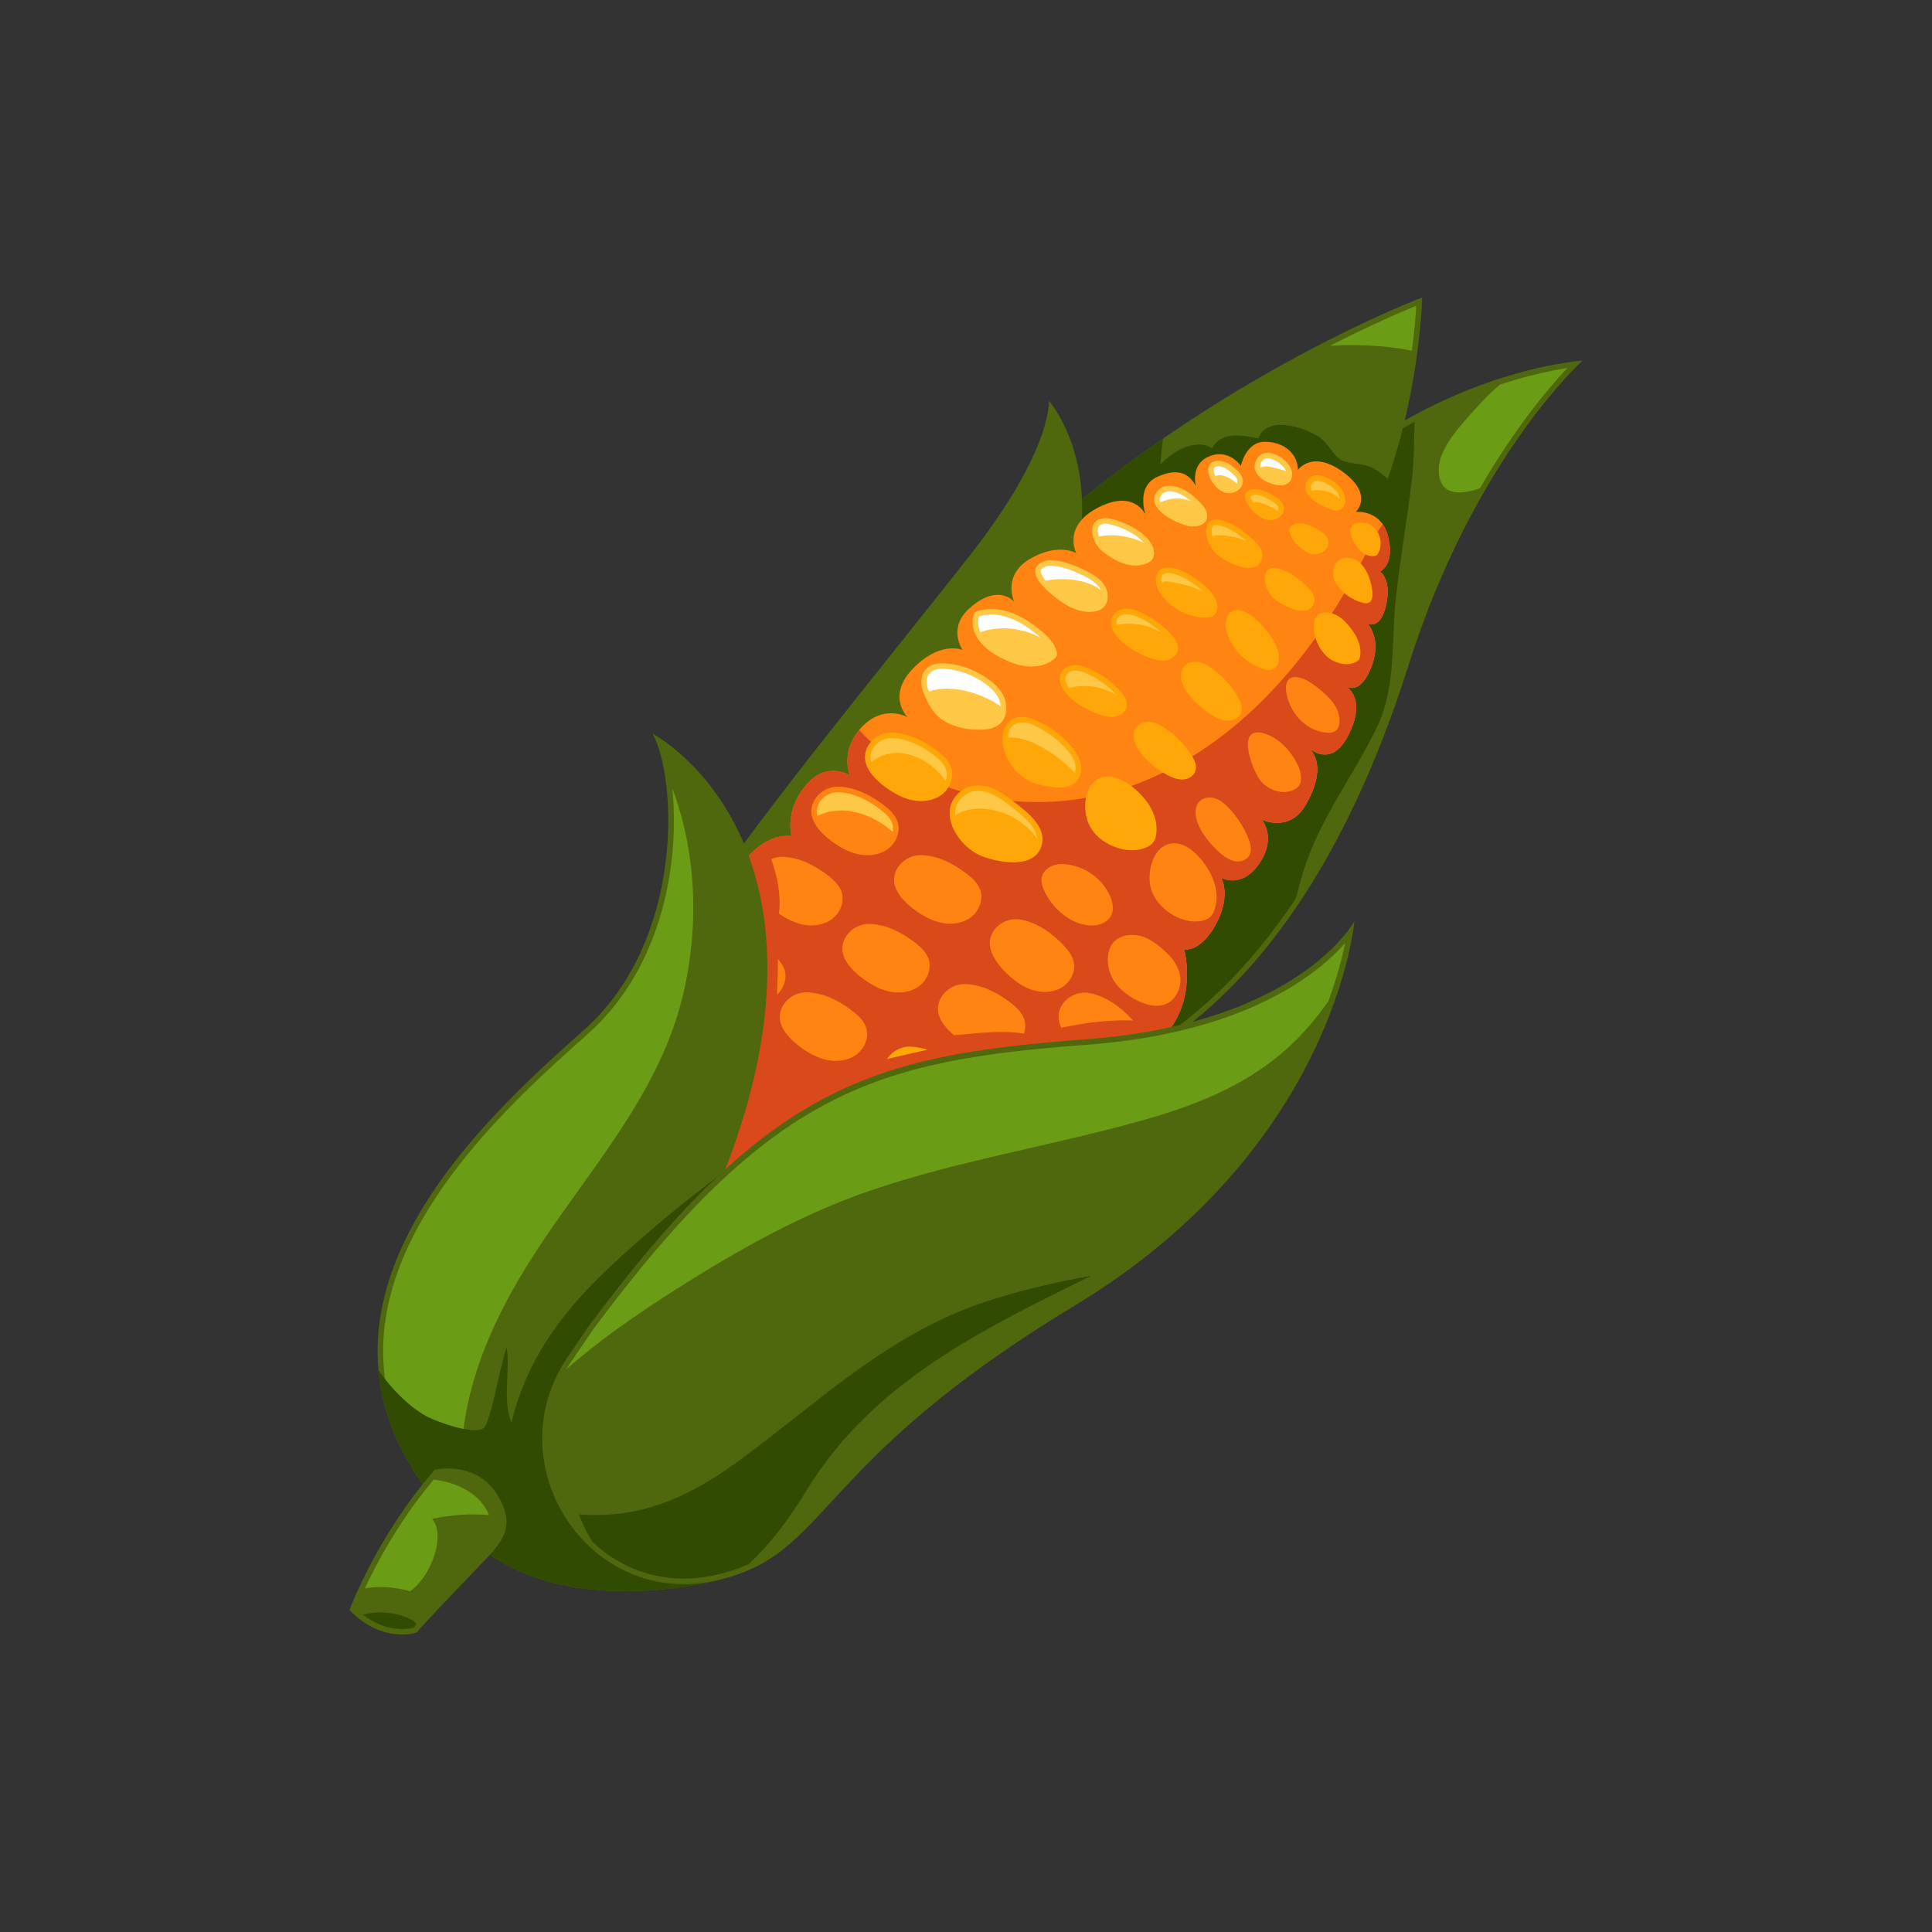 <?xml version="1.0" encoding="utf-8"?>
<!-- Generator: Adobe Illustrator 16.0.0, SVG Export Plug-In . SVG Version: 6.00 Build 0)  -->
<!DOCTYPE svg PUBLIC "-//W3C//DTD SVG 1.1//EN" "http://www.w3.org/Graphics/SVG/1.1/DTD/svg11.dtd">
<svg version="1.1" id="Layer_1" xmlns="http://www.w3.org/2000/svg" xmlns:xlink="http://www.w3.org/1999/xlink" x="0px" y="0px"
	 width="350px" height="350px" viewBox="0 0 350 350" enable-background="new 0 0 350 350" xml:space="preserve">
<rect x="0" y="0" width="350" height="350" fill="#333333" stroke="none"/>
<g id="XMLID_1815_">
	<path id="XMLID_702_" fill="#4F680E" d="M203.99,193.038c21.553-11.162,39.325-34.977,51.177-72.516
		c11.851-37.54,31.529-55.196,31.529-55.196s-40.061,2.5-65.625,43.325C195.508,149.476,203.99,193.038,203.99,193.038z"/>
	<path id="XMLID_1956_" fill="#314B00" d="M221.919,109.182c-22.561,36.03-18.295,74.684-17.165,82.318
		c11.401-6.2,21.42-15.813,29.991-28.738c0.42-1.63,0.869-3.29,1.398-4.983c3.071-9.829,9.117-17.203,13.429-26.326
		c3.321-7.026,2.496-15.35,3.267-22.795c0.701-6.785,2.068-14.352,2.914-21.584c0.391-3.347,0.404-7.028,0.522-10.68
		C244.854,82.67,232.174,92.807,221.919,109.182z"/>
	<path id="XMLID_726_" fill="#4F680E" d="M187.219,97.917c33.519-30.156,70.428-44.033,70.428-44.033s-0.655,32.555-17.524,54.558
		c-16.87,22.003-51.518,0.292-51.518,0.292L187.219,97.917z"/>
	<path id="XMLID_1961_" fill="#6B9C15" d="M255.77,63.544c0.489-3.661,0.711-6.524,0.807-8.158
		c-2.494,1.018-8.113,3.418-15.613,7.239C245.685,62.388,250.885,62.505,255.77,63.544z"/>
	<path id="XMLID_1955_" fill="#314B00" d="M249.428,85.203c-2.129-1.464-4.723-0.994-6.28-1.79c-1.669-0.852-2.519-3.163-4.16-4.241
		c-2.785-1.828-9.512-3.99-11.017,0.26c-2.941-0.603-6.737-1.333-8.401,1.762c-2.928-1.868-7.22,0.531-9.364,3.015
		c0.131-1.492,0.256-3.132,0.503-4.754c-7.675,5.292-15.672,11.429-23.489,18.462l1.386,10.817c0,0,37.616,22.167,54.485,0.164
		c5.11-6.665,5.757-14.753,8.324-22.156C250.791,86.208,250.137,85.69,249.428,85.203z"/>
	<path id="XMLID_725_" fill="#4F680E" d="M125.393,166.463c8.89-14.747,35.148-46.508,50.271-65.792
		c15.123-19.284,14.34-28.065,14.34-28.065s12.525,13.836,1.497,39.892C180.474,138.553,125.393,166.463,125.393,166.463z"/>
	<path id="XMLID_727_" fill="#FF8411" d="M251.103,109.624c1.058-4.682-1.093-6.084-1.093-6.084s2.711-1.146,1.48-6.248
		c-1.231-5.102-5.874-4.549-5.874-4.549s3.324-3.086-2.288-7.213c-5.611-4.127-8.196-0.396-8.196-0.396
		c-0.044-2.914-2.443-5.066-5.958-5.1c-3.516-0.034-4.376,4.392-4.376,4.392s-2.081-3.19-5.676-1.773
		c-3.594,1.416-2.462,5.418-2.462,5.418c-1.147-2.034-2.899-3.485-6.94-1.719c-4.04,1.766-2.189,6.91-2.189,6.91
		s-1.978-4.705-8.576-1.319c-6.599,3.386-3.973,8.265-3.973,8.265s-3.244-1.957-8.366,1.021c-5.121,2.977-2.909,7.768-2.909,7.768
		c-1.271-1.383-4.236-2.334-8.169,1.282s-1.147,7.465-1.147,7.465s-3.58-1.563-8.189,2.579c-6.047,5.435-1.798,9.596-1.798,9.596
		s-4.314-2.48-8.33,1.853c-4.017,4.333-2.104,8.7-2.104,8.7s-4.229-2.797-8.061,1.881s-2.5,9.109-2.5,9.109
		s-6.106-1.132-10.501,7.785l-9.276,60.312l33.162-0.569c0,0,47.459-24.271,53.903-31.046c6.444-6.775,3.824-15.942,3.824-15.942
		s2.942,0.622,5.769-4.577c2.825-5.199,0.952-8.39,0.952-8.39s3.61,2.021,6.761-2.41c3.452-4.854,0.58-8.136,0.58-8.136
		s5.004,2.458,7.964-2.668c3.457-5.986,1.831-8.995,0.796-10.129c1.313,0.995,4.447,2.538,7.032-2.7
		c2.769-5.612,0.467-7.959-0.435-8.615c0.752,0.393,2.689,0.868,4.4-3.297c2.175-5.296-0.615-8.139-0.615-8.139
		S250.045,114.306,251.103,109.624z"/>
	<path id="XMLID_1919_" fill="#D9491A" d="M236.545,145.816c3.457-5.986,1.831-8.995,0.796-10.129
		c1.313,0.995,4.447,2.538,7.032-2.7c2.769-5.612,0.467-7.959-0.435-8.615c0.752,0.393,2.689,0.868,4.4-3.297
		c2.175-5.296-0.615-8.139-0.615-8.139s2.321,1.37,3.379-3.313c1.058-4.682-1.093-6.084-1.093-6.084s2.711-1.146,1.48-6.248
		c-0.232-0.963-0.587-1.724-1.008-2.326c-1.465,2.082-2.585,4.421-3.751,6.697c-8.894,17.363-22.424,33.279-40.624,40.303
		c-16.979,6.553-38.31,3.516-50.457-9.698c-3.436,4.163-1.683,8.201-1.683,8.201s-4.229-2.797-8.061,1.881s-2.5,9.109-2.5,9.109
		s-6.106-1.132-10.501,7.785l-9.276,60.312l33.162-0.569c0,0,47.459-24.271,53.903-31.046c6.444-6.775,3.824-15.942,3.824-15.942
		s2.942,0.621,5.769-4.577c2.825-5.199,0.952-8.39,0.952-8.39s3.61,2.021,6.761-2.41c3.452-4.854,0.58-8.136,0.58-8.136
		S233.585,150.942,236.545,145.816z"/>
	<path id="XMLID_723_" fill="#4F680E" d="M84.993,278.597c-40.166-38.547,2.962-76.059,20.944-92.141
		c17.982-16.083,16.799-45.345,12.289-53.53c0,0,25.25,13.125,20.097,52.841c-5.152,39.717-36.425,71.976-31.14,86.922
		c5.286,14.946,23.238,13.479,23.238,13.479S101.32,294.267,84.993,278.597z"/>
	<path id="XMLID_1953_" fill="#6B9C15" d="M83.528,266.681c-0.288-15.816,6.648-29.818,15.328-42.605
		c9.267-13.652,20.508-26.606,24.656-42.957c3.138-12.369,2.856-26.223-1.722-38.311c1.349,12.716-1.465,32.123-15.187,44.395
		l-0.744,0.665c-12.588,11.247-36.02,32.183-36.448,56.252c-0.205,11.509,4.984,22.565,15.396,32.882
		C84.061,273.64,83.592,270.206,83.528,266.681z"/>
	<path id="XMLID_1921_" fill="#314B00" d="M107.184,272.688c-4.053-11.463,13.387-33.115,24.065-60.497
		c-4.14,3.157-8.267,6.336-12.202,9.7c-12.129,10.369-22.523,19.98-26.403,35.836c-1.646-4.238-0.202-9.165-0.842-13.637
		c-1.091,2.555-2.851,13.7-4.243,14.665c-1.8,1.247-8.437-1.222-10.093-2.075c-2.909-1.502-6.354-4.75-8.901-8.466
		c0.885,9.792,5.662,20.05,16.429,30.382c16.327,15.67,45.429,7.57,45.429,7.57S112.47,287.635,107.184,272.688z"/>
	<path id="XMLID_236_" fill="#4F680E" d="M78.752,266.28c0,0,8.638-2.146,12.242,6.224c2.239,5.2-0.559,7.436-6.341,13.451
		c-9.271,9.646-9.126,9.784-9.126,9.784s-6.07,2.205-12.224-4.057C63.304,291.683,68.21,278.316,78.752,266.28z"/>
	<g id="XMLID_735_">
		<path id="XMLID_303_" fill="#FFA609" d="M161.636,132.703c3.009,0.093,5.835,1.531,8.217,3.372
			c1.045,0.807,2.066,1.757,2.478,3.012c0.572,1.748-0.249,3.77-1.72,4.876c-1.47,1.106-3.455,1.375-5.26,1.019
			c-1.805-0.356-3.452-1.28-4.936-2.367c-1.689-1.237-3.89-3.37-3.713-5.688C156.894,134.421,159.271,132.63,161.636,132.703z"/>
		<g id="XMLID_299_">
			<path id="XMLID_301_" fill="#FF8411" d="M151.919,142.513c3.009,0.093,5.835,1.531,8.217,3.372
				c1.044,0.807,2.066,1.757,2.477,3.012c0.573,1.748-0.249,3.77-1.719,4.876c-1.471,1.106-3.455,1.375-5.26,1.019
				c-1.806-0.356-3.452-1.279-4.937-2.366c-1.689-1.237-3.889-3.37-3.713-5.688C147.176,144.231,149.553,142.439,151.919,142.513z"
				/>
		</g>
		<g id="XMLID_296_">
			<path id="XMLID_297_" fill="#FF8411" d="M166.91,154.913c3.009,0.093,5.835,1.531,8.217,3.372
				c1.045,0.807,2.066,1.757,2.478,3.012c0.572,1.748-0.25,3.77-1.72,4.876c-1.47,1.106-3.454,1.375-5.26,1.019
				c-1.805-0.356-3.452-1.28-4.936-2.367c-1.689-1.237-3.89-3.37-3.713-5.688C162.167,156.631,164.545,154.84,166.91,154.913z"/>
		</g>
		<g id="XMLID_277_">
			<path id="XMLID_294_" fill="#FF8411" d="M184.87,166.587c2.965,0.52,5.559,2.345,7.654,4.506
				c0.919,0.947,1.796,2.033,2.024,3.333c0.318,1.813-0.783,3.696-2.396,4.582s-3.615,0.87-5.351,0.261
				c-1.736-0.608-3.235-1.757-4.55-3.043c-1.497-1.465-3.371-3.889-2.867-6.158C179.931,167.614,182.539,166.179,184.87,166.587z"/>
		</g>
		<g id="XMLID_273_">
			<path id="XMLID_275_" fill="#FF8411" d="M157.545,167.379c3.01,0.093,5.836,1.531,8.218,3.372
				c1.044,0.807,2.066,1.757,2.477,3.012c0.572,1.748-0.25,3.77-1.719,4.876c-1.471,1.106-3.455,1.374-5.26,1.019
				c-1.806-0.355-3.453-1.279-4.937-2.367c-1.689-1.236-3.889-3.369-3.713-5.687C152.803,169.097,155.18,167.306,157.545,167.379z"
				/>
		</g>
		<g id="XMLID_269_">
			<path id="XMLID_271_" fill="#FF8411" d="M146.206,179.769c3.009,0.092,5.835,1.531,8.217,3.371
				c1.044,0.808,2.066,1.758,2.477,3.012c0.573,1.748-0.249,3.77-1.719,4.877c-1.47,1.105-3.455,1.374-5.26,1.018
				c-1.805-0.355-3.452-1.279-4.937-2.366c-1.689-1.237-3.889-3.37-3.713-5.688C141.463,181.486,143.841,179.694,146.206,179.769z"
				/>
		</g>
		<g id="XMLID_266_">
			<path id="XMLID_268_" fill="#FF8411" d="M140.75,180.206c1.239-1.146,1.89-2.967,1.365-4.566c-0.23-0.706-0.662-1.31-1.177-1.851
				C140.912,175.947,140.87,178.083,140.75,180.206z"/>
		</g>
		<path id="XMLID_264_" fill="#FFA609" d="M168.038,190.173c-1.008-0.328-2.047-0.536-3.111-0.568
			c-1.684-0.053-3.358,0.852-4.262,2.274C163.107,191.245,165.558,190.738,168.038,190.173z"/>
		<g id="XMLID_260_">
			<path id="XMLID_262_" fill="#FF8411" d="M152.466,161.606c-0.411-1.254-1.433-2.204-2.478-3.012
				c-2.382-1.84-5.208-3.279-8.217-3.372c-0.709-0.022-1.412,0.141-2.064,0.423c1.166,3.125,1.806,6.627,1.404,9.87
				c1.337,0.914,2.792,1.673,4.375,1.985c1.805,0.356,3.79,0.087,5.26-1.019C152.217,165.376,153.038,163.354,152.466,161.606z"/>
		</g>
		<g id="XMLID_258_">
			<path id="XMLID_259_" fill="#FF8411" d="M172.831,187.551c4.161-0.353,8.566-0.995,12.652-0.288
				c0.294-0.841,0.349-1.752,0.071-2.6c-0.411-1.254-1.433-2.205-2.477-3.012c-2.383-1.841-5.209-3.279-8.218-3.372
				c-2.365-0.073-4.742,1.718-4.934,4.224C169.778,184.464,171.327,186.284,172.831,187.551z"/>
		</g>
		<g id="XMLID_256_">
			<path id="XMLID_257_" fill="#FF8411" d="M205.253,184.874c-0.086-0.096-0.172-0.192-0.259-0.286
				c-2.049-2.206-4.601-4.088-7.554-4.673c-2.321-0.459-4.961,0.919-5.56,3.359c-0.235,0.963-0.026,1.96,0.389,2.906
				C196.565,185.283,200.922,184.716,205.253,184.874z"/>
		</g>
		<path id="XMLID_255_" fill="#FFA609" d="M174.378,143.103c1.437-1.003,3.389-1.001,5.042-0.422
			c1.653,0.578,3.075,1.66,4.462,2.729c2.197,1.693,5.634,4.317,4.878,7.534c-1.074,4.57-7.711,3.412-10.945,2.135
			C173.537,153.389,169.243,146.69,174.378,143.103z"/>
		<g id="XMLID_249_">
			<path id="XMLID_250_" fill="#FF8411" d="M189.287,161.612c-0.407-0.845-0.757-1.788-0.558-2.705
				c0.202-0.924,0.954-1.665,1.827-2.028c0.874-0.364,1.854-0.393,2.793-0.28c3.317,0.4,6.354,2.634,7.724,5.682
				c0.483,1.077,0.763,2.344,0.293,3.427c-0.558,1.283-2.049,1.955-3.447,1.962C194.239,167.688,190.81,164.767,189.287,161.612z"/>
		</g>
		<g id="XMLID_247_">
			<path id="XMLID_248_" fill="#FF8411" d="M213.67,178.892c-1.844,6.054-9.093,2.551-11.584-0.773
				c-2.081-2.779-2.182-7.902,1.944-8.656c0.846-0.154,1.724-0.125,2.557,0.084c1.467,0.369,2.739,1.273,3.886,2.261
				c1.04,0.896,2.021,1.896,2.668,3.107S214.07,177.578,213.67,178.892z"/>
		</g>
		<path id="XMLID_244_" fill="#FFC746" d="M233.88,84.906c0.377,0.858,0.275,1.989-0.456,2.575c-0.536,0.43-1.283,0.488-1.967,0.408
			c-1.959-0.228-4.994-1.899-3.983-4.307C228.792,80.445,232.916,82.71,233.88,84.906z"/>
		<path id="XMLID_242_" fill="#FFA609" d="M243.172,88.816c0.376,0.62,0.634,1.344,0.544,2.063
			c-0.089,0.719-0.593,1.416-1.301,1.569c-0.522,0.113-1.059-0.071-1.562-0.252c-1.676-0.604-5.321-2.438-4.156-4.852
			C238.06,84.525,242.136,87.105,243.172,88.816z"/>
		<path id="XMLID_241_" fill="#FFA609" d="M249.764,100.062c-0.089,0.192-0.196,0.385-0.369,0.507
			c-0.146,0.104-0.328,0.149-0.507,0.169c-0.863,0.099-1.722-0.311-2.358-0.902c-1.499-1.394-3.426-5.137,0.052-5.153
			C249.347,94.671,250.855,97.686,249.764,100.062z"/>
		<path id="XMLID_239_" fill="#FFC746" d="M220.945,83.488c1.083,0.047,2.035,0.717,2.852,1.432c0.66,0.578,1.319,1.286,1.377,2.161
			c0.085,1.3-1.308,2.337-2.608,2.273C219.54,89.206,216.889,83.311,220.945,83.488z"/>
		<path id="XMLID_238_" fill="#FFA609" d="M228.466,88.781c1.193,0.357,2.316,0.951,3.282,1.737
			c1.596,1.298,0.864,3.182-1.071,3.657c-1.973,0.484-4.24-1.789-4.953-3.391C224.867,88.858,226.964,88.332,228.466,88.781z"/>
		<path id="XMLID_232_" fill="#FFA609" d="M236.529,94.949c1.193,0.357,2.315,0.951,3.282,1.737
			c1.595,1.298,0.863,3.182-1.071,3.657c-1.974,0.484-4.241-1.788-4.954-3.391C232.93,95.026,235.026,94.5,236.529,94.949z"/>
		<path id="XMLID_229_" fill="#FFA609" d="M242.009,105.648c1.093,1.758,2.89,3.064,4.899,3.56c0.295,0.073,0.608,0.128,0.899,0.041
			c0.83-0.25,0.921-1.381,0.803-2.24c-0.322-2.341-1.445-5.618-4.251-5.955C241.751,100.74,240.813,103.723,242.009,105.648z"/>
		<path id="XMLID_223_" fill="#FFC746" d="M210.066,88.604c0.693-0.613,1.718-0.702,2.627-0.53c1.799,0.339,3.314,1.534,4.604,2.833
			c0.448,0.452,0.886,0.931,1.152,1.509c0.267,0.578,0.341,1.275,0.057,1.845c-0.505,1.013-1.867,1.224-2.989,1.077
			C213.264,95.044,206.581,91.69,210.066,88.604z"/>
		<path id="XMLID_219_" fill="#FFA609" d="M221.471,94.289c2.089,0.575,3.866,1.941,5.464,3.404c0.52,0.476,1.035,0.975,1.381,1.588
			c0.347,0.614,0.509,1.365,0.282,2.033c-1.169,3.44-6.929,0.428-8.546-1.251C218.191,98.128,217.297,93.14,221.471,94.289z"/>
		<path id="XMLID_218_" fill="#FFA609" d="M231.741,103.034c1.848,0.508,3.42,1.717,4.834,3.012c0.46,0.421,0.915,0.862,1.222,1.405
			c0.307,0.542,0.45,1.208,0.249,1.798c-1.033,3.043-6.129,0.379-7.56-1.107C228.84,106.431,228.049,102.019,231.741,103.034z"/>
		<path id="XMLID_217_" fill="#FFA609" d="M243.61,112.55c1.669,1.722,3.169,3.979,2.784,6.346
			c-0.031,0.193-0.077,0.389-0.182,0.555c-0.136,0.217-0.36,0.363-0.59,0.478c-1.444,0.721-3.247,0.377-4.599-0.506
			c-1.763-1.153-3.095-3.817-3.033-5.914C238.097,109.846,241.726,110.606,243.61,112.55z"/>
		<path id="XMLID_216_" fill="#FFC746" d="M199.8,93.885c0.495-0.084,1.003,0.006,1.492,0.121c1.668,0.392,3.269,1.071,4.709,1.999
			c1.144,0.736,2.219,1.671,2.771,2.913c0.355,0.797,0.45,1.802-0.09,2.488c-0.313,0.398-0.795,0.629-1.278,0.782
			c-2.843,0.893-5.662-0.665-7.819-2.425C197.913,98.399,196.658,94.423,199.8,93.885z"/>
		<path id="XMLID_215_" fill="#FFA609" d="M215.571,104.15c1.794,1.163,3.673,2.42,4.598,4.348c0.254,0.529,0.429,1.112,0.38,1.696
			s-0.353,1.169-0.868,1.448c-0.335,0.181-0.726,0.222-1.106,0.234c-3.147,0.102-6.493-1.654-8.27-4.234
			c-0.549-0.798-0.984-1.73-0.927-2.697C209.582,101.455,213.865,103.043,215.571,104.15z"/>
		<path id="XMLID_213_" fill="#FFA609" d="M228.393,113.016c1.404,1.611,2.865,3.336,3.226,5.443
			c0.099,0.578,0.106,1.188-0.101,1.736c-0.208,0.549-0.66,1.027-1.233,1.153c-0.371,0.082-0.759,0.014-1.127-0.079
			c-3.055-0.767-5.79-3.375-6.788-6.343c-0.31-0.918-0.472-1.934-0.151-2.848C223.373,108.778,227.056,111.483,228.393,113.016z"/>
		<g id="XMLID_210_">
			<path id="XMLID_211_" fill="#FF8411" d="M240.235,132.718c-3.184-0.307-5.632-2.642-6.74-5.518
				c-0.707-1.837-1.19-5.082,1.822-4.457c1.358,0.282,2.518,1.141,3.596,2.014c0.987,0.799,1.96,1.642,2.686,2.684
				c0.725,1.042,1.188,2.316,1.044,3.578c-0.051,0.448-0.188,0.907-0.507,1.228C241.66,132.726,240.907,132.783,240.235,132.718z"/>
		</g>
		<path id="XMLID_209_" fill="#FFC746" d="M187.568,103.856c-0.149-0.809,0.158-1.568,1.338-2.079
			c0.832-0.359,1.78-0.327,2.676-0.184c1.794,0.287,3.497,0.985,5.122,1.797c1.334,0.666,2.684,1.465,3.455,2.74
			s0.745,3.146-0.43,4.063c-0.612,0.477-1.42,0.624-2.195,0.649c-3.034,0.1-5.791-2.004-7.942-3.996
			C188.759,106.076,187.766,104.924,187.568,103.856z"/>
		<path id="XMLID_208_" fill="#FFA609" d="M201.604,114.166c-0.379-0.776-0.486-1.726-0.098-2.496
			c0.446-0.886,1.472-1.371,2.464-1.405c0.992-0.033,1.957,0.315,2.855,0.737c2.004,0.939,3.823,2.27,5.326,3.895
			c0.747,0.807,1.457,1.846,1.226,2.921c-0.194,0.907-1.048,1.566-1.954,1.764c-0.907,0.198-1.854,0.011-2.738-0.27
			C206.229,118.532,202.792,116.603,201.604,114.166z"/>
		<path id="XMLID_207_" fill="#FFA609" d="M192.336,124.384c-0.379-0.776-0.486-1.726-0.099-2.496
			c0.447-0.886,1.473-1.371,2.465-1.405c0.992-0.033,1.957,0.315,2.855,0.737c2.004,0.939,3.823,2.27,5.326,3.895
			c0.747,0.807,1.457,1.846,1.226,2.921c-0.194,0.907-1.048,1.566-1.954,1.764c-0.907,0.198-1.854,0.011-2.738-0.27
			C196.961,128.75,193.524,126.821,192.336,124.384z"/>
		<path id="XMLID_206_" fill="#FFA609" d="M205.504,134.252c-0.245-0.827-0.195-1.782,0.314-2.478
			c0.586-0.801,1.678-1.11,2.662-0.979c0.983,0.13,1.878,0.633,2.695,1.196c1.821,1.257,3.397,2.869,4.612,4.719
			c0.604,0.918,1.133,2.061,0.728,3.083c-0.341,0.862-1.292,1.372-2.218,1.418c-0.927,0.046-1.831-0.295-2.656-0.717
			C209.347,139.321,206.275,136.852,205.504,134.252z"/>
		<g id="XMLID_204_">
			<path id="XMLID_205_" fill="#FF8411" d="M216.589,147.44c-0.073-0.86,0.168-1.785,0.808-2.364
				c0.735-0.666,1.867-0.749,2.805-0.423s1.712,0.999,2.398,1.715c1.531,1.598,2.75,3.495,3.567,5.551
				c0.405,1.021,0.693,2.247,0.092,3.167c-0.509,0.776-1.542,1.084-2.459,0.942s-1.733-0.657-2.457-1.238
				C219.332,153.179,216.82,150.142,216.589,147.44z"/>
		</g>
		<path id="XMLID_203_" fill="#FFA609" d="M214.009,123.244c-0.212-0.837-0.123-1.789,0.415-2.463
			c0.618-0.776,1.722-1.041,2.699-0.87s1.852,0.709,2.645,1.306c1.769,1.33,3.277,3.005,4.416,4.903
			c0.565,0.942,1.047,2.105,0.602,3.11c-0.377,0.848-1.348,1.319-2.275,1.327c-0.928,0.008-1.816-0.369-2.624-0.825
			C217.641,128.464,214.673,125.873,214.009,123.244z"/>
		<g id="XMLID_201_">
			<path id="XMLID_202_" fill="#FF8411" d="M228.755,141.9c-1.69-1.585-5.162-10.539,0.124-9.066
				c2.397,0.668,4.322,2.521,5.627,4.64c0.648,1.054,1.18,2.23,1.191,3.468c0.005,0.454-0.066,0.921-0.303,1.309
				c-0.268,0.438-0.723,0.734-1.199,0.926C232.371,143.913,230.19,143.245,228.755,141.9z"/>
		</g>
		<path id="XMLID_200_" fill="#FFC746" d="M176.301,111.687c0.05-0.25,0.124-0.506,0.296-0.694c0.186-0.203,0.46-0.297,0.726-0.369
			c1.98-0.54,4.12-0.291,6.042,0.431s3.645,1.894,5.226,3.202c1.229,1.018,2.438,2.211,2.835,3.757
			c0.063,0.244,0.103,0.505,0.025,0.745c-0.078,0.244-0.268,0.435-0.463,0.601c-1.795,1.531-4.451,1.695-6.71,1.012
			C180.625,119.268,175.384,116.26,176.301,111.687z"/>
		<path id="XMLID_199_" fill="#FFC746" d="M171.058,130.627c-1.795-1.062-2.654-2.577-3.536-4.596
			c-0.274-0.627-0.526-1.281-0.591-1.983c-0.29-3.144,2.054-4.049,4.418-3.868c2.869,0.22,5.655,1.293,8.002,3.085
			c1.075,0.821,2.087,1.832,2.617,3.174c0.531,1.342,0.483,3.074-0.395,4.226c-0.924,1.212-2.465,1.494-3.855,1.525
			C175.408,132.242,173.07,131.818,171.058,130.627z"/>
		<path id="XMLID_198_" fill="#FFA609" d="M187.444,130.369c-2.345-1.007-5.289-0.497-5.741,2.492
			c-0.518,3.415,1.702,7.114,4.716,8.595c1.241,0.61,2.612,0.907,3.981,1.099c1.554,0.218,3.327,0.242,4.467-0.836
			c0.94-0.89,1.177-2.348,0.857-3.603c-0.319-1.254-1.112-2.336-1.988-3.289C191.983,132.921,189.823,131.391,187.444,130.369z"/>
		<path id="XMLID_197_" fill="#FFA609" d="M199.509,140.865c1.836-0.599,3.819,0.333,5.37,1.484
			c2.783,2.066,5.073,5.342,4.585,8.774c-0.064,0.45-0.178,0.902-0.419,1.288c-0.381,0.612-1.042,0.998-1.72,1.244
			c-3.446,1.25-8.259-0.763-9.933-4.052C196.037,146.937,196.188,141.948,199.509,140.865z"/>
		<g id="XMLID_195_">
			<path id="XMLID_196_" fill="#FF8411" d="M212.304,152.785c1.92-0.221,3.677,1.087,4.967,2.525
				c2.315,2.58,3.906,6.247,2.744,9.512c-0.152,0.428-0.354,0.848-0.668,1.178c-0.495,0.523-1.22,0.77-1.933,0.876
				c-3.627,0.538-7.941-2.395-8.926-5.952C207.691,158.042,208.835,153.184,212.304,152.785z"/>
		</g>
		<g id="XMLID_130_">
			<path id="XMLID_189_" fill="#FFC746" d="M171.276,141.477c0.264-0.687,0.316-1.423,0.102-2.078
				c-0.338-1.037-1.271-1.861-2.137-2.532c-2.208-1.706-4.393-2.734-6.495-3.058c-0.382-0.059-0.766-0.094-1.141-0.106
				c-1.761-0.054-3.749,1.258-3.904,3.3c-0.028,0.369,0.029,0.737,0.147,1.097C162.018,134.542,168.302,137.026,171.276,141.477z"/>
			<path id="XMLID_188_" fill="#FFC746" d="M161.72,150.718c0.107-0.517,0.096-1.039-0.059-1.51
				c-0.34-1.037-1.271-1.862-2.138-2.532c-2.208-1.706-4.393-2.734-6.494-3.057c-0.382-0.059-0.766-0.094-1.142-0.106
				c-1.761-0.054-3.749,1.258-3.904,3.3c-0.026,0.34,0.024,0.678,0.123,1.011C152.384,145.614,157.966,147.318,161.72,150.718z"/>
			<path id="XMLID_187_" fill="#FFC746" d="M183.675,148.166c1.708,0.966,3.126,2.231,4.175,3.689
				c-0.143-2.23-2.749-4.244-4.579-5.653c-1.24-0.957-2.646-2.039-4.182-2.577c-0.354-0.124-0.717-0.215-1.082-0.271
				c-1.184-0.182-2.269,0.02-3.056,0.569c-1.396,0.975-2.027,2.251-1.891,3.79C175.996,145.699,180.551,146.399,183.675,148.166z"/>
			<path id="XMLID_186_" fill="#FFFFFF" d="M229.809,84.521c1.075,0.178,2.153,0.451,3.175,0.855
				c-0.009-0.022-0.01-0.046-0.02-0.068c-0.448-1.02-1.84-2.067-2.979-2.243c-0.784-0.121-1.274,0.158-1.588,0.904
				c-0.12,0.286-0.145,0.548-0.087,0.805C228.712,84.536,229.212,84.422,229.809,84.521z"/>
			<path id="XMLID_170_" fill="#FFC746" d="M237.69,88.922c0.197-0.081,0.403-0.138,0.626-0.138c1.459,0,2.792,0.28,3.953,1.218
				c0.162,0.13,0.303,0.284,0.448,0.432c-0.041-0.409-0.228-0.81-0.402-1.098c-0.526-0.869-2.097-2.027-3.331-2.217
				c-0.874-0.134-1.191,0.259-1.386,0.662c-0.154,0.319-0.166,0.6-0.04,0.91C237.59,88.768,237.644,88.844,237.69,88.922z"/>
			<path id="XMLID_143_" fill="#FFFFFF" d="M220.157,86.214c0.558-0.179,1.187-0.167,1.739,0.044
				c0.794,0.304,1.529,0.767,2.168,1.331c0.071-0.127,0.121-0.274,0.11-0.442c-0.035-0.534-0.573-1.067-1.038-1.474
				c-0.549-0.481-1.275-1.048-2.031-1.164c-0.067-0.011-0.135-0.018-0.205-0.021c-0.961-0.042-0.997,0.32-1.017,0.536
				C219.85,85.368,219.963,85.789,220.157,86.214z"/>
			<path id="XMLID_142_" fill="#FFC746" d="M227.052,91.085c0.346-0.129,0.715-0.174,1.082-0.069
				c1.227,0.351,2.304,0.897,3.354,1.518c0.052-0.082,0.096-0.167,0.115-0.255c0.098-0.433-0.264-0.803-0.486-0.985
				c-0.86-0.699-1.875-1.237-2.938-1.555c-0.111-0.033-0.228-0.059-0.345-0.077c-0.657-0.101-1.17,0.057-1.287,0.209
				c-0.041,0.053-0.029,0.234,0.091,0.504C226.739,90.606,226.887,90.846,227.052,91.085z"/>
			<path id="XMLID_140_" fill="#FFFFFF" d="M210.223,91.008c1.799-0.854,3.802-0.948,5.504-0.198
				c-1.139-0.988-2.18-1.556-3.22-1.753l-0.119-0.021c-0.704-0.108-1.308,0.008-1.658,0.318c-0.717,0.635-0.698,1.091-0.603,1.417
				C210.15,90.85,210.187,90.929,210.223,91.008z"/>
			<path id="XMLID_139_" fill="#FFC746" d="M220.341,96.993c1.852-0.104,3.773,0.28,5.504,1.068
				c-1.247-1.103-2.837-2.311-4.639-2.807c-0.167-0.045-0.321-0.079-0.468-0.102c-0.874-0.134-1.039,0.182-1.101,0.301
				c-0.2,0.386-0.178,1.023-0.01,1.697C219.841,97.069,220.071,97.008,220.341,96.993z"/>
			<path id="XMLID_138_" fill="#FFFFFF" d="M207.207,98.337c-0.431-0.512-0.998-1.007-1.748-1.491
				c-1.353-0.87-2.831-1.498-4.396-1.865c-0.154-0.037-0.312-0.071-0.469-0.095c-0.252-0.039-0.456-0.043-0.626-0.014
				c-0.774,0.132-0.966,0.501-1.047,0.808c-0.115,0.439-0.036,0.987,0.148,1.523C201.771,96.644,204.654,97.113,207.207,98.337z"/>
			<path id="XMLID_137_" fill="#FFC746" d="M211.579,105.353c2.265,0.299,4.44,0.885,6.384,1.827
				c-0.871-0.849-1.943-1.546-2.936-2.189c-0.693-0.45-1.852-0.974-2.876-1.132c-0.648-0.1-1.15-0.036-1.414,0.177
				c-0.211,0.17-0.332,0.496-0.36,0.967c-0.009,0.156,0.004,0.319,0.033,0.487C210.749,105.357,211.136,105.294,211.579,105.353z"/>
			<path id="XMLID_136_" fill="#FFFFFF" d="M189.411,105.191c3.329-0.61,7.456-0.236,9.996,1.665
				c-0.034-0.07-0.065-0.142-0.104-0.207c-0.642-1.06-1.843-1.762-3.046-2.363c-1.898-0.948-3.39-1.473-4.882-1.711
				c-0.901-0.139-1.559-0.1-2.071,0.122c-0.862,0.373-0.793,0.751-0.751,0.976C188.63,104.09,188.947,104.626,189.411,105.191z"/>
			<path id="XMLID_135_" fill="#FFC746" d="M210.441,114.622c-1.204-1.096-2.577-2.026-4.041-2.713
				c-0.711-0.334-1.279-0.525-1.787-0.604c-0.211-0.032-0.417-0.045-0.609-0.039c-0.595,0.02-1.321,0.292-1.604,0.854
				c-0.149,0.298-0.167,0.692-0.072,1.096C205.068,112.613,207.996,113.193,210.441,114.622z"/>
			<path id="XMLID_134_" fill="#FFC746" d="M193.664,124.64c2.852-0.773,5.984-0.255,8.54,1.222
				c-0.021-0.023-0.033-0.043-0.055-0.066c-1.406-1.521-3.142-2.789-5.018-3.669c-0.71-0.334-1.278-0.525-1.786-0.604
				c-0.212-0.033-0.417-0.045-0.609-0.039c-0.595,0.02-1.321,0.292-1.604,0.855c-0.214,0.422-0.174,1.038,0.104,1.605
				C193.35,124.179,193.497,124.411,193.664,124.64z"/>
			<path id="XMLID_133_" fill="#FFFFFF" d="M188.656,115.643c-0.232-0.214-0.471-0.42-0.705-0.614
				c-1.782-1.476-3.352-2.44-4.938-3.037c-0.691-0.26-1.393-0.445-2.086-0.551c-1.186-0.183-2.309-0.133-3.343,0.149
				c-0.155,0.042-0.223,0.071-0.235,0.069c-0.002,0-0.003-0.001-0.002-0.003c-0.009,0.017-0.032,0.071-0.064,0.228
				c-0.191,0.957-0.04,1.834,0.334,2.63C180.995,113.293,185.447,113.722,188.656,115.643z"/>
			<path id="XMLID_132_" fill="#FFFFFF" d="M168.294,125.257c4.131-1.417,9.724,0.396,12.984,2.695
				c-0.03-0.387-0.096-0.776-0.241-1.145c-0.384-0.972-1.113-1.845-2.294-2.747c-1.903-1.452-4.132-2.408-6.444-2.764
				c-0.34-0.052-0.683-0.092-1.026-0.118c-1.238-0.095-2.261,0.168-2.806,0.722c-0.442,0.45-0.624,1.142-0.54,2.057
				C167.966,124.371,168.108,124.796,168.294,125.257z"/>
			<path id="XMLID_131_" fill="#FFC746" d="M194.726,140.015c0.146-0.505,0.174-1.082,0.029-1.652
				c-0.229-0.896-0.786-1.805-1.755-2.858c-1.652-1.795-3.71-3.253-5.951-4.216c-0.382-0.164-0.777-0.278-1.175-0.339
				c-0.911-0.14-1.725,0.011-2.29,0.426c-0.481,0.354-0.781,0.904-0.892,1.634c-0.031,0.205-0.025,0.416-0.033,0.624
				C186.234,133.247,191.323,136.495,194.726,140.015z"/>
		</g>
	</g>
	<path id="XMLID_722_" fill="#4F680E" d="M106.573,240.349c32.571-43.829,51.396-49.178,90.131-52.068
		c38.736-2.893,48.659-21.378,48.659-21.378s-3.467,41.107-50.75,69.673c-47.282,28.564-44.199,44.74-64.191,49.592
		c-0.479,0.117-0.958,0.222-1.436,0.314c-22.723,4.438-39.173-21.457-26.165-40.609L106.573,240.349z"/>
	<path id="XMLID_1945_" fill="#6B9C15" d="M122.347,233.646c11.238-7.129,22.879-13.732,35.518-18.025
		c13.768-4.675,28.104-7.277,42.178-10.823c13.97-3.521,27.13-7.497,36.902-18.683c1.334-1.527,2.57-3.127,3.725-4.777
		c1.569-4.34,2.499-7.964,3.028-10.5c-4.949,5.622-17.996,16.282-46.918,18.441c-38.373,2.865-57.204,8.34-89.378,51.633
		l-4.892,7.203C108.688,242.711,115.512,237.981,122.347,233.646z"/>
	<path id="XMLID_1960_" fill="#6B9C15" d="M74.285,288.292c0.887-0.656,1.716-1.494,2.534-2.674c1.735-2.5,3.691-7.741,1.463-10.463
		c3.516-0.734,6.766-0.994,10.32-0.675c-1.581-3.889-5.766-5.961-10.039-6.427c-6.181,7.342-10.296,15.058-12.471,19.693
		C68.837,287.297,71.65,287.489,74.285,288.292z"/>
	<path id="XMLID_1962_" fill="#314B00" d="M65.746,292.511c1.743,1.346,3.6,2.185,5.544,2.483c1.796,0.276,3.161,0.003,3.674-0.132
		c0.133-0.17,0.309-0.383,0.531-0.641c-0.284-0.298-0.604-0.566-0.938-0.82C71.832,292.101,68.711,291.737,65.746,292.511z"/>
	<path id="XMLID_1920_" fill="#314B00" d="M146.089,270.046c11.904-19.537,31.522-29.033,51.655-38.947
		c-5.718,1.008-11.551,2.366-17.275,4.101c-18.854,5.714-31.095,18.028-46.766,29.542c-9.676,7.11-18.562,10.435-28.831,9.596
		c0.176,0.476,0.362,0.949,0.567,1.42c0.547,1.256,1.188,2.443,1.898,3.571c3.555,3.37,8.003,5.626,12.892,6.378
		c2.786,0.429,5.668,0.359,8.563-0.206c0.464-0.091,0.928-0.192,1.393-0.306c2.078-0.504,3.885-1.133,5.528-1.884
		C139.596,279.614,142.916,275.255,146.089,270.046z"/>
	<path id="XMLID_1957_" fill="#6B9C15" d="M271.697,69.681c-1.55,1.352-2.992,2.782-4.284,4.234
		c-2.388,2.683-6.63,7.048-6.756,10.875c-0.161,4.896,3.427,5.008,7.436,3.69c6.522-11.276,12.728-18.505,15.846-21.807
		C281.31,67.083,276.998,67.942,271.697,69.681z"/>
</g>
</svg>
